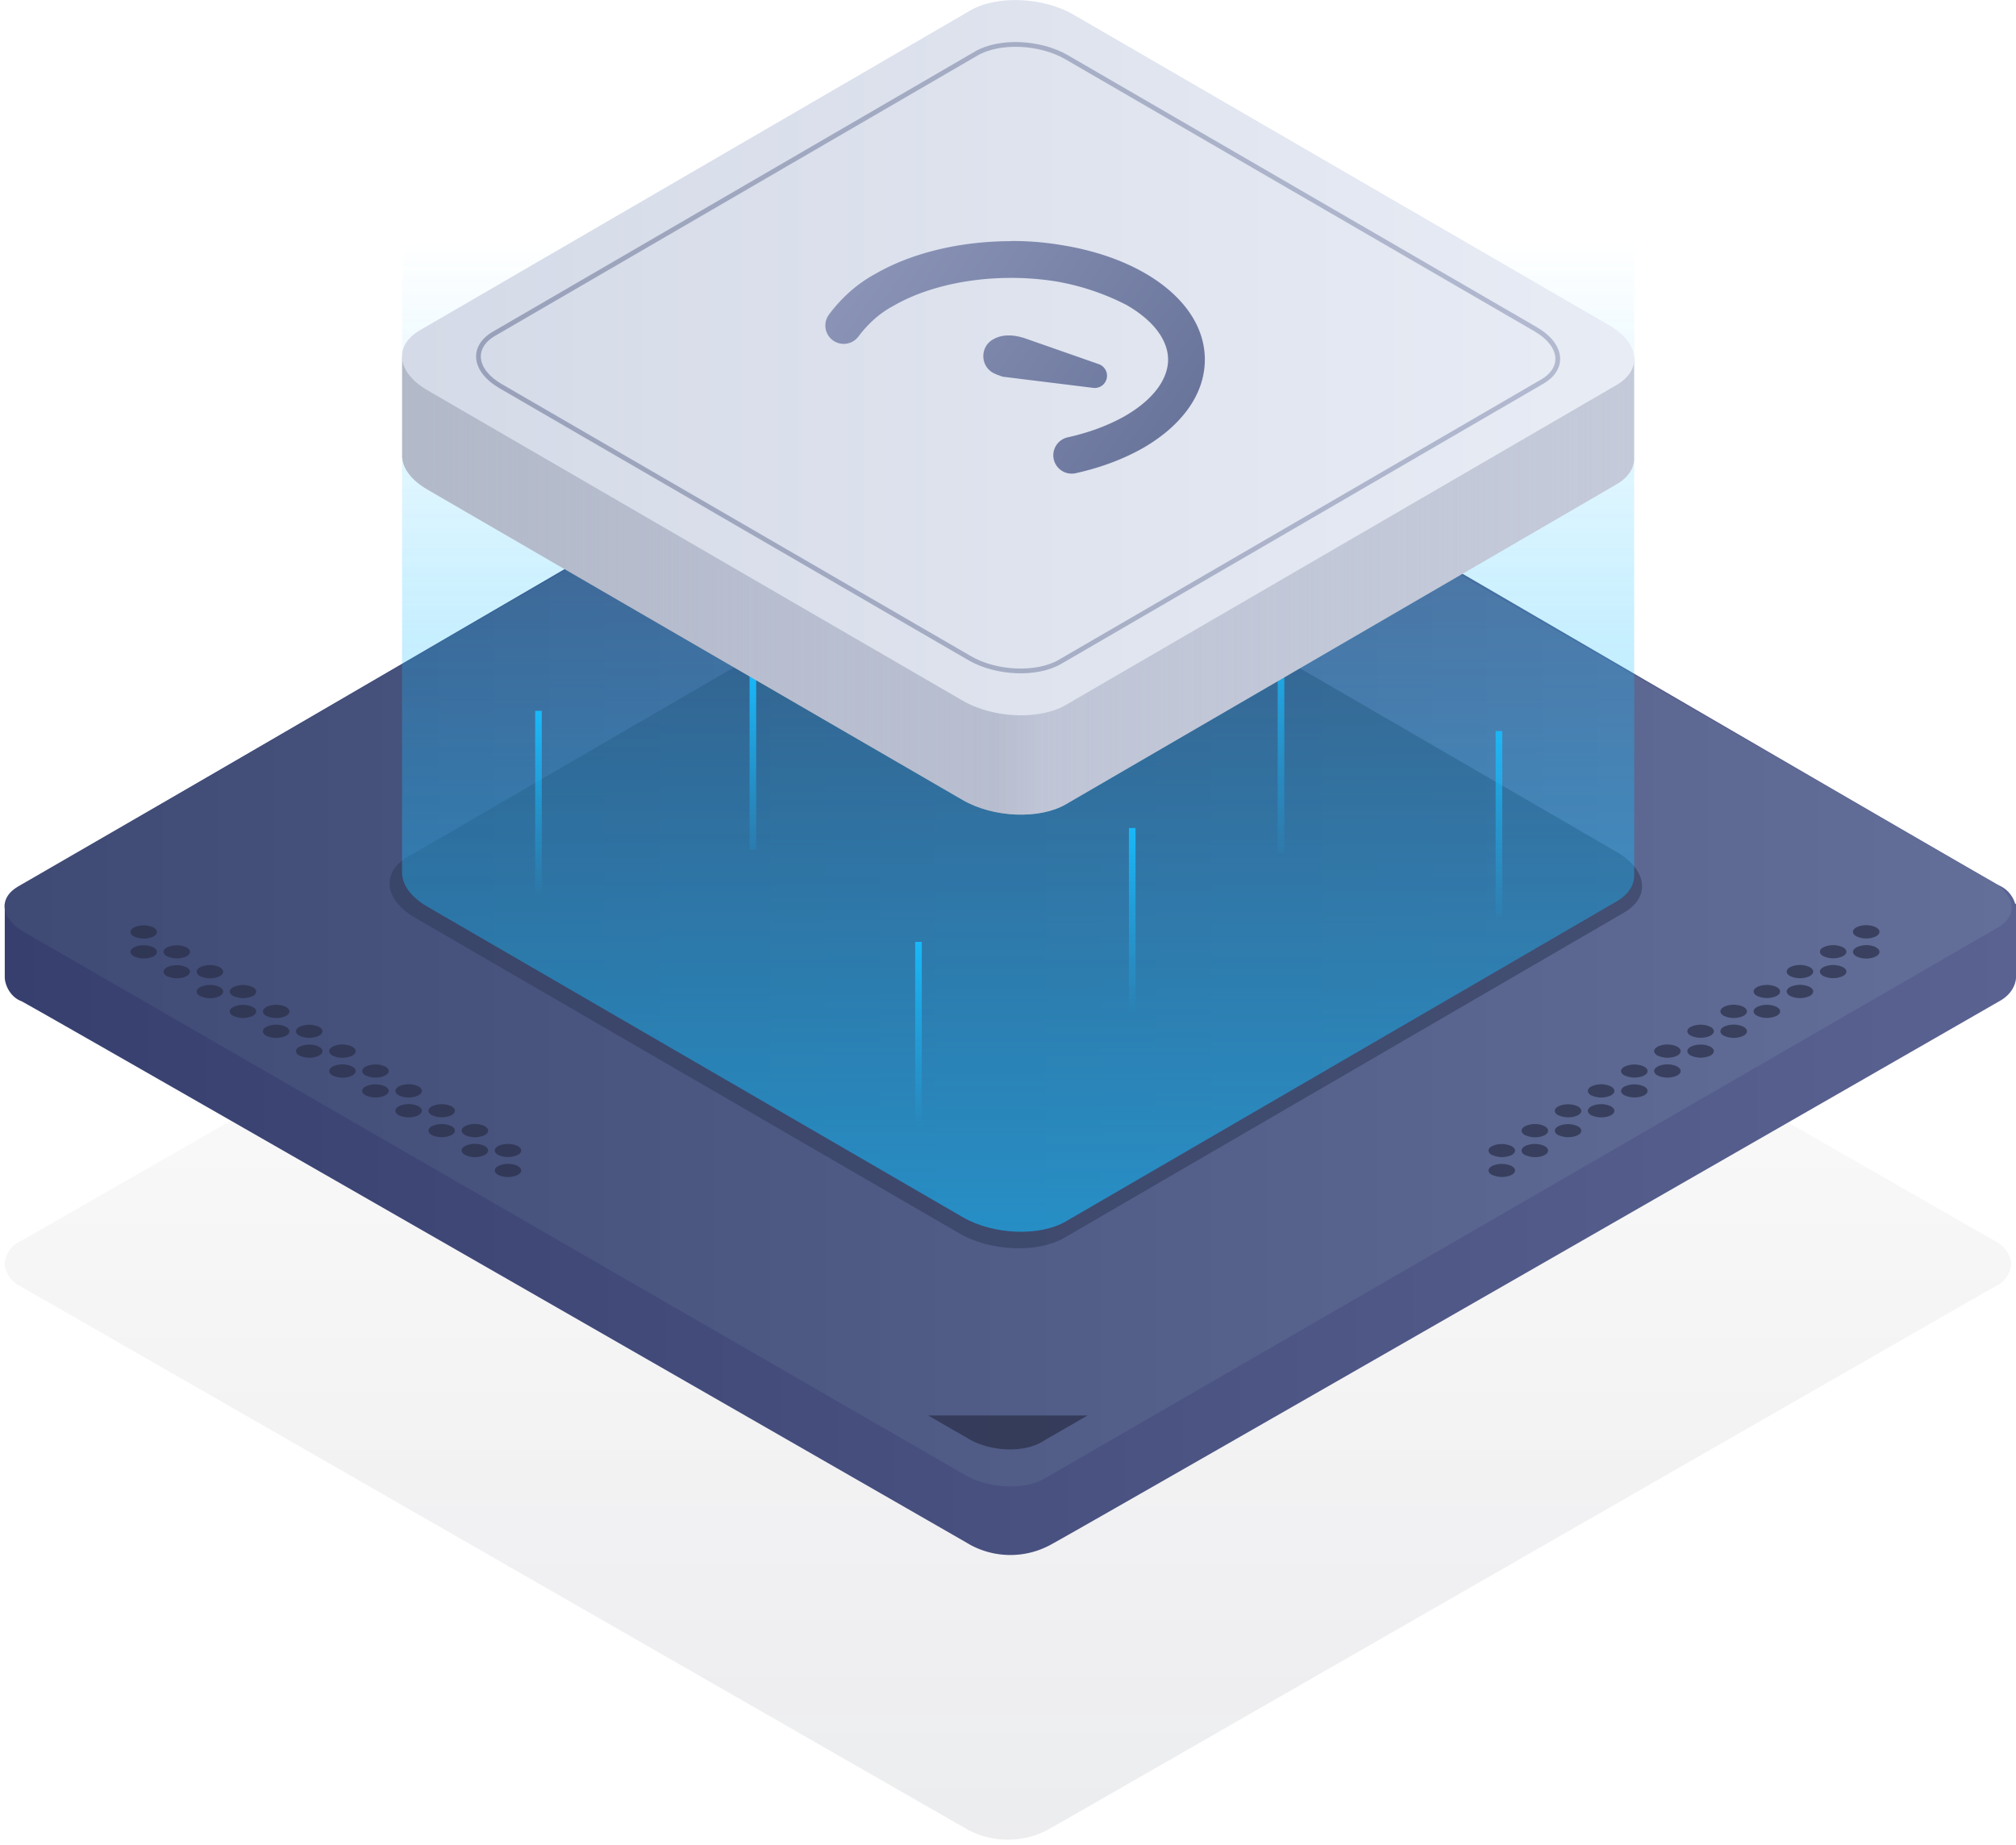 <svg xmlns="http://www.w3.org/2000/svg" fill="none" class="svg-product" viewBox="0 0 425 389"><g clip-path="url(#a)"><path fill="url(#b)" d="M212.48 145.12c-2.898 0-5.795.579-8.306 1.932-2.125 1.159-197.61 113.39-199.73 114.55-1.932.773-3.284 2.704-3.477 4.829.193 2.125 1.545 3.864 3.477 4.829 2.125 1.159 197.61 113.39 199.73 114.55a18.023 18.023 0 0 0 16.612 0c2.125-1.159 197.61-113.39 199.73-114.55 1.932-.772 3.284-2.704 3.477-4.829-.193-2.125-1.545-3.863-3.477-4.829-2.125-1.159-197.61-113.39-199.73-114.55-2.511-1.159-5.409-1.932-8.306-1.932z" class="animation-element" opacity=".08"/><g class="svg-product__bottom animation-element"><path fill="url(#c)" d="M425 191.41v14.771c-.174 2.085-1.564 3.822-3.475 4.865-2.086 1.217-197.92 113.65-200.18 114.69a17.727 17.727 0 0 1-16.682 0c-2.085-1.217-197.92-113.65-200.18-114.69-1.912-.695-3.302-2.78-3.475-4.865v-15.64h.173c.522-1.737 1.738-3.128 3.302-3.823 2.085-1.216 197.92-115.38 200.18-116.43a17.725 17.725 0 0 1 16.682 0c2.085 1.216 197.92 115.38 200.18 116.43 1.564.695 2.78 2.086 3.301 3.823H425v.869z"/><path fill="url(#d)" d="M425 191.41v14.771c-.174 2.085-1.564 3.822-3.475 4.865-2.086 1.217-197.92 113.65-200.18 114.69a17.727 17.727 0 0 1-16.682 0c-2.085-1.217-197.92-113.65-200.18-114.69-1.912-.695-3.302-2.78-3.475-4.865v-15.64h.173c.522-1.737 1.738-3.128 3.302-3.823 2.085-1.216 197.92-115.38 200.18-116.43a17.725 17.725 0 0 1 16.682 0c2.085 1.216 197.92 115.38 200.18 116.43 1.564.695 2.78 2.086 3.301 3.823H425v.869z"/><path fill="url(#e)" fill-rule="evenodd" d="M3.84 186.87 204.82 70.69c4.27-2.468 11.73-2.158 16.664.687l198.51 114.52c4.933 2.847 5.473 7.155 1.204 9.624L220.218 311.7c-4.269 2.469-11.73 2.158-16.664-.686l-198.5-114.53c-4.935-2.847-5.475-7.156-1.21-9.618z" clip-rule="evenodd"/><g fill="#292E47" fill-rule="evenodd" clip-rule="evenodd" opacity=".7"><path d="m229.27 298.41-9.749 5.634c-3.885 2.246-10.674 1.966-15.165-.625l-8.682-5.009h33.596zM105.11 243.52c-1.091-.539-1.091-1.417 0-1.959a5.008 5.008 0 0 1 3.945 0c1.091.542 1.09 1.417 0 1.96a4.99 4.99 0 0 1-3.945-.001zm-6.968.014c-1.09-.548-1.09-1.436 0-1.984a4.941 4.941 0 0 1 3.945 0c1.089.547 1.089 1.436 0 1.984a4.94 4.94 0 0 1-3.945 0zm0-4.189c-1.09-.547-1.09-1.435 0-1.983a4.941 4.941 0 0 1 3.945 0c1.089.546 1.089 1.436 0 1.984a4.941 4.941 0 0 1-3.945-.005v.004zm-6.997-.008c-1.09-.54-1.09-1.416 0-1.957a4.993 4.993 0 0 1 3.945 0c1.09.539 1.09 1.418 0 1.959a5.011 5.011 0 0 1-3.946-.005v.003zm0-4.189c-1.09-.542-1.09-1.418 0-1.96a4.994 4.994 0 0 1 3.945 0c1.09.54 1.09 1.417 0 1.958a5.011 5.011 0 0 1-3.945-.003v.005zm-6.969.012c-1.088-.546-1.088-1.435 0-1.983a4.942 4.942 0 0 1 3.946 0c1.09.547 1.09 1.434 0 1.983a4.942 4.942 0 0 1-3.946-.006v.006zm0-4.19c-1.088-.548-1.088-1.437 0-1.984a4.941 4.941 0 0 1 3.946 0c1.09.547 1.09 1.436 0 1.983a4.96 4.96 0 0 1-3.946-.005v.006zm-6.996-.009c-1.089-.539-1.089-1.416 0-1.957a4.994 4.994 0 0 1 3.946 0c1.09.541 1.09 1.417 0 1.959a4.995 4.995 0 0 1-3.946-.008v.006zm0-4.189c-1.089-.539-1.089-1.418 0-1.957a4.994 4.994 0 0 1 3.946 0c1.09.539 1.09 1.416 0 1.958a4.996 4.996 0 0 1-3.946-.01v.009zm-6.966.013c-1.09-.547-1.09-1.435 0-1.983a4.942 4.942 0 0 1 3.945 0c1.09.547 1.09 1.436 0 1.984a4.927 4.927 0 0 1-3.945-.01v.009zm0-4.189c-1.09-.549-1.09-1.436 0-1.986a4.958 4.958 0 0 1 3.945 0c1.09.549 1.09 1.436 0 1.984a4.944 4.944 0 0 1-3.945-.008v.01zm-6.998-.008c-1.089-.542-1.089-1.418 0-1.96a4.996 4.996 0 0 1 3.947 0c1.09.541 1.09 1.417 0 1.959a5.016 5.016 0 0 1-3.947-.009v.01zm0-4.189c-1.089-.541-1.089-1.418 0-1.959a4.996 4.996 0 0 1 3.947 0c1.09.54 1.09 1.417 0 1.959a5.017 5.017 0 0 1-3.947-.013v.013zm-6.967.013c-1.089-.548-1.089-1.435 0-1.985a4.941 4.941 0 0 1 3.946 0c1.09.547 1.09 1.436 0 1.985a4.961 4.961 0 0 1-3.945-.013v.013zm0-4.19c-1.089-.547-1.089-1.434 0-1.983a4.941 4.941 0 0 1 3.946 0c1.09.548 1.09 1.436 0 1.985a4.963 4.963 0 0 1-3.946-.018v.016zm-6.997-.007c-1.089-.54-1.089-1.417 0-1.958a5.01 5.01 0 0 1 3.946 0c1.089.54 1.089 1.417 0 1.958a4.996 4.996 0 0 1-3.946-.017v.017zm0-4.19c-1.089-.539-1.089-1.418 0-1.957a4.994 4.994 0 0 1 3.946 0c1.089.539 1.089 1.417 0 1.957a4.998 4.998 0 0 1-3.946-.019v.019zm-6.967.013c-1.089-.546-1.089-1.434 0-1.983a4.96 4.96 0 0 1 3.946 0c1.09.549 1.09 1.436 0 1.984a4.93 4.93 0 0 1-3.946-.02v.019zm0-4.189c-1.089-.547-1.089-1.435 0-1.983a4.942 4.942 0 0 1 3.946 0c1.09.547 1.09 1.436 0 1.983a4.947 4.947 0 0 1-3.946-.022v.022zm-6.997-.008c-1.089-.539-1.089-1.416 0-1.957a5.014 5.014 0 0 1 3.947 0c1.09.541 1.088 1.418 0 1.959a5.002 5.002 0 0 1-3.947-.023v.021zm0-4.189c-1.089-.539-1.089-1.417 0-1.957a4.998 4.998 0 0 1 3.947 0c1.09.539 1.088 1.416 0 1.958a5.003 5.003 0 0 1-3.947-.025v.024zm-6.965.013c-1.09-.546-1.09-1.435 0-1.983a4.942 4.942 0 0 1 3.945 0c1.09.547 1.09 1.436 0 1.984a4.93 4.93 0 0 1-3.945-.025v.024zm0-4.189c-1.09-.548-1.09-1.436 0-1.985a4.941 4.941 0 0 1 3.945 0c1.09.548 1.09 1.435 0 1.985a4.935 4.935 0 0 1-3.945-.027v.027zm80.737 48.301c1.09.542 1.09 1.418 0 1.96a4.99 4.99 0 0 1-3.945 0c-1.091-.539-1.091-1.415 0-1.957a4.993 4.993 0 0 1 3.94-.029l.005.026zM391.45 197.44c-1.09-.55-1.09-1.437 0-1.984a4.933 4.933 0 0 1 3.948 0c1.089.548 1.091 1.437 0 1.984a4.965 4.965 0 0 1-3.948 0zm-6.97 8.371c-1.091-.541-1.091-1.418 0-1.959a4.994 4.994 0 0 1 3.946 0c1.092.541 1.092 1.418 0 1.957a5.01 5.01 0 0 1-3.946.002zm0-4.19c-1.091-.542-1.091-1.419 0-1.958a4.992 4.992 0 0 1 3.946 0c1.092.54 1.092 1.417 0 1.957a5.01 5.01 0 0 1-3.946-.001v.002zm-7.001 8.391c-1.091-.548-1.091-1.435 0-1.984a4.957 4.957 0 0 1 3.946 0c1.092.549 1.092 1.437 0 1.983a4.94 4.94 0 0 1-3.946-.001v.002zm0-4.189c-1.091-.547-1.091-1.436 0-1.983a4.957 4.957 0 0 1 3.946 0c1.092.549 1.092 1.436 0 1.983a4.945 4.945 0 0 1-3.946-.006v.006zm-6.971 8.371c-1.091-.541-1.091-1.418 0-1.957a5 5 0 0 1 3.948 0c1.09.54 1.09 1.418 0 1.957a5.015 5.015 0 0 1-3.948-.006v.006zm0-4.189c-1.091-.541-1.091-1.418 0-1.958a5.016 5.016 0 0 1 3.948 0c1.09.54 1.09 1.418 0 1.958a5 5 0 0 1-3.948-.009v.009zm-7 8.392c-1.092-.548-1.092-1.437 0-1.984a4.95 4.95 0 0 1 3.948 0c1.091.55 1.091 1.437 0 1.984a4.932 4.932 0 0 1-1.975.406 4.928 4.928 0 0 1-1.973-.415v.009zm0-4.189c-1.092-.548-1.092-1.437 0-1.984a4.95 4.95 0 0 1 3.948 0c1.091.548 1.091 1.436 0 1.983a4.948 4.948 0 0 1-3.948-.01v.011zm-6.972 8.371c-1.089-.542-1.089-1.418 0-1.959a5.003 5.003 0 0 1 3.948 0c1.091.542 1.091 1.418 0 1.96a5.022 5.022 0 0 1-3.948-.013v.012zm0-4.189c-1.089-.542-1.089-1.42 0-1.959a5.003 5.003 0 0 1 3.948 0c1.091.541 1.091 1.418 0 1.959a5.038 5.038 0 0 1-3.948-.014v.014zm-7.001 8.391c-1.089-.549-1.089-1.437 0-1.984a4.95 4.95 0 0 1 3.948 0c1.092.548 1.092 1.435 0 1.982a4.947 4.947 0 0 1-3.948-.012v.014zm0-4.189c-1.089-.549-1.089-1.436 0-1.985a4.965 4.965 0 0 1 3.948 0c1.092.55 1.092 1.437 0 1.986a4.952 4.952 0 0 1-3.948-.019v.018zm-6.969 8.378c-1.091-.542-1.091-1.418 0-1.959a5.016 5.016 0 0 1 3.948 0c1.092.541 1.092 1.418 0 1.958a5.006 5.006 0 0 1-3.948-.023v.024zm0-4.189c-1.091-.542-1.091-1.42 0-1.959a5 5 0 0 1 3.948 0c1.092.539 1.092 1.418 0 1.957a4.994 4.994 0 0 1-3.948-.025v.027zm-7.003 8.39c-1.089-.549-1.089-1.436 0-1.983a4.95 4.95 0 0 1 3.948 0c1.091.548 1.091 1.437 0 1.983a4.95 4.95 0 0 1-3.948-.027v.027zm0-4.19c-1.089-.547-1.089-1.435 0-1.982a4.933 4.933 0 0 1 3.948 0c1.091.547 1.091 1.435 0 1.984a4.948 4.948 0 0 1-3.948-.031v.029zm-6.97 8.372c-1.091-.54-1.091-1.419 0-1.958a4.996 4.996 0 0 1 3.948 0c1.09.54 1.09 1.416 0 1.957a5.007 5.007 0 0 1-3.948-.028v.029zm0-4.189c-1.091-.541-1.091-1.418 0-1.957a5 5 0 0 1 3.948 0c1.09.542 1.09 1.418 0 1.96a5.008 5.008 0 0 1-3.948-.036v.033zm-7 8.393c-1.092-.549-1.092-1.437 0-1.984a4.95 4.95 0 0 1 3.949 0c1.09.548 1.09 1.435 0 1.984a4.955 4.955 0 0 1-3.949-.033v.033zm0-4.19c-1.092-.548-1.092-1.438 0-1.984a4.95 4.95 0 0 1 3.949 0c1.09.549 1.09 1.436 0 1.983a4.938 4.938 0 0 1-3.949-.034v.035zm-6.971 8.371c-1.09-.542-1.09-1.418 0-1.96a5.021 5.021 0 0 1 3.95 0c1.089.542 1.089 1.418 0 1.958a5.01 5.01 0 0 1-3.95-.033v.035zm0-4.189c-1.09-.543-1.09-1.418 0-1.96a5.025 5.025 0 0 1 3.95 0c1.089.542 1.089 1.419 0 1.959a4.998 4.998 0 0 1-3.95-.037v.038zm80.776-43.861c1.089.548 1.091 1.437 0 1.983a4.95 4.95 0 0 1-3.948 0c-1.09-.549-1.09-1.437 0-1.984a4.941 4.941 0 0 1 3.948-.037v.038z"/></g><path fill="#333C5E" fill-rule="evenodd" d="m85.942 180.66 117.97-68.546c5.666-3.292 15.566-2.883 22.114.918l114.72 66.531c6.547 3.796 7.264 9.549 1.599 12.837l-117.97 68.544c-5.665 3.292-15.564 2.883-22.113-.914l-114.72-66.535c-6.553-3.796-7.269-9.543-1.6-12.835z" clip-rule="evenodd" opacity=".6"/><g class="svg-product__compute-st21"><path stroke="url(#f)" d="M113.32 150.36h.397v38.1h-.397v-38.1z" class="svg-product__compute-st22 animation-element"/><path stroke="url(#g)" d="M193.43 199.06h.396v38.099h-.396V199.06z" class="svg-product__compute-st22 animation-element"/><path stroke="url(#h)" d="M238.49 175.05h.397v38.1h-.397v-38.1z" class="svg-product__compute-st22 animation-element"/><path stroke="url(#i)" d="M315.8 154.62h.396v38.099h-.396V154.62z" class="svg-product__compute-st22 animation-element"/><path stroke="url(#j)" d="M269.85 141.18h.396v38.1h-.396v-38.1z" class="svg-product__compute-st22 animation-element"/><path stroke="url(#k)" d="M158.52 140.5h.396v38.1h-.396v-38.1z" class="svg-product__compute-st22 animation-element"/></g><g class="animation-element" opacity=".75"><path fill="url(#l)" fill-rule="evenodd" d="M340.76 190.06 224.7 257.493c-5.573 3.239-15.312 2.836-21.755-.898l-112.86-65.458c-3.39-1.966-5.176-4.462-5.308-6.855h-.017V20.644l259.75-2.517v166.15h-.015c.127 2.163-1.087 4.245-3.735 5.783z" clip-rule="evenodd" opacity=".8"/></g></g><g class="svg-product__top animation-element"><path fill="url(#m)" fill-rule="evenodd" d="M340.76 102.12 224.7 169.557c-5.573 3.237-15.312 2.834-21.754-.902L90.086 103.2c-3.39-1.966-5.174-4.461-5.308-6.856h-.009v-.215c0-.127-.007-.248 0-.371V75.4H344.5v20.946c.12 2.162-1.094 4.244-3.74 5.774z" clip-rule="evenodd"/><path fill="url(#n)" fill-rule="evenodd" d="M340.76 102.12 224.7 169.556c-5.573 3.237-15.312 2.835-21.754-.901l-112.86-65.456c-3.39-1.966-5.174-4.461-5.308-6.856h-.009v-.215c0-.127-.007-.248 0-.371V75.399H344.5v20.946c.12 2.162-1.094 4.244-3.74 5.775z" clip-rule="evenodd"/><path fill="url(#o)" fill-rule="evenodd" d="m88.514 69.632 116.06-67.435c5.575-3.237 15.314-2.835 21.756.901l112.86 65.455c6.442 3.736 7.146 9.394 1.573 12.63l-116.06 67.432c-5.573 3.24-15.312 2.836-21.755-.9L90.088 82.261c-6.446-3.736-7.15-9.39-1.574-12.629z" clip-rule="evenodd"/><path stroke="url(#p)" d="m104.16 70.348 101.65-59.067c4.882-2.836 13.414-2.483 19.057.79l98.859 57.333c5.642 3.271 6.259 8.223 1.378 11.06l-101.65 59.067c-4.881 2.837-13.413 2.485-19.055-.788L105.541 81.41c-5.646-3.273-6.263-8.225-1.382-11.062z" clip-rule="evenodd" opacity=".4"/><path fill="url(#q)" fill-rule="evenodd" d="M212.96 58.587a60.086 60.086 0 0 1 9.593.728 51.474 51.474 0 0 1 14.909 4.966c6.475 3.722 8.809 8.043 8.788 11.58-.021 3.567-2.443 7.99-9.116 11.86-3.736 2.098-7.748 3.523-12.087 4.487a3.873 3.873 0 0 0 1.681 7.561c4.947-1.1 9.706-2.768 14.225-5.31l.042-.024c8.027-4.647 12.957-11.191 13.001-18.528.043-7.358-4.834-13.861-12.762-18.391-5.077-2.901-11.091-4.83-17.395-5.838a61.56 61.56 0 0 0-10.344-.868c-.17 0-.337.01-.501.032h-.06c-10.059.034-20.36 2.254-28.435 6.914-3.893 2.107-7.128 5.076-9.728 8.544a3.872 3.872 0 1 0 6.196 4.647c2.034-2.713 4.461-4.895 7.257-6.4a5 5 0 0 0 .105-.06c6.633-3.84 15.543-5.87 24.631-5.9zm-3.554 12.94c2.324-1.344 5.086-.732 6.71-.19h.003l.117.041 15.41 5.394a2.582 2.582 0 0 1-1.169 4.999l-18.846-2.324a2.578 2.578 0 0 1-.822-.244 8.426 8.426 0 0 1-1.308-.525c-2.903-1.452-2.935-5.64-.095-7.151z" clip-rule="evenodd"/></g></g><defs><linearGradient id="b" x1="212.48" x2="212.48" y1="145.12" y2="387.83" gradientUnits="userSpaceOnUse"><stop offset="0" stop-color="#13151E" stop-opacity="0"/><stop offset="1" stop-color="#131532"/></linearGradient><linearGradient id="c" x1="1" x2="425" y1="198.01" y2="198.01" gradientUnits="userSpaceOnUse"><stop offset=".48" stop-color="#D2D8E6"/><stop offset=".52" stop-color="#E0E4EF"/></linearGradient><linearGradient id="d" x1="1" x2="425" y1="198.48" y2="198.48" gradientUnits="userSpaceOnUse"><stop offset="0" stop-color="#373F6E"/><stop offset="1" stop-color="#5A6291"/></linearGradient><linearGradient id="e" x1=".964" x2="424.08" y1="191.2" y2="191.2" gradientUnits="userSpaceOnUse"><stop offset=".01" stop-color="#3F4B75"/><stop offset="1" stop-color="#636F99"/></linearGradient><linearGradient id="f" x1="112.59" x2="112.59" y1="147.43" y2="189.32" gradientUnits="userSpaceOnUse"><stop offset="0" stop-color="#17BDFF"/><stop offset="1" stop-color="#17BDFF" stop-opacity="0"/></linearGradient><linearGradient id="g" x1="192.56" x2="192.56" y1="195.5" y2="238.02" gradientUnits="userSpaceOnUse"><stop offset="0" stop-color="#17BDFF"/><stop offset="1" stop-color="#17BDFF" stop-opacity="0"/></linearGradient><linearGradient id="h" x1="238.26" x2="238.26" y1="171.99" y2="213.88" gradientUnits="userSpaceOnUse"><stop offset="0" stop-color="#17BDFF"/><stop offset="1" stop-color="#17BDFF" stop-opacity="0"/></linearGradient><linearGradient id="i" x1="315.7" x2="315.7" y1="148.64" y2="195.61" gradientUnits="userSpaceOnUse"><stop offset="0" stop-color="#17BDFF"/><stop offset="1" stop-color="#17BDFF" stop-opacity="0"/></linearGradient><linearGradient id="j" x1="268.73" x2="268.73" y1="127.45" y2="182.68" gradientUnits="userSpaceOnUse"><stop offset="0" stop-color="#17BDFF"/><stop offset="1" stop-color="#17BDFF" stop-opacity="0"/></linearGradient><linearGradient id="k" x1="158.29" x2="158.29" y1="139.86" y2="184.29" gradientUnits="userSpaceOnUse"><stop offset="0" stop-color="#17BDFF"/><stop offset="1" stop-color="#17BDFF" stop-opacity="0"/></linearGradient><linearGradient id="l" x1="214.14" x2="214.14" y1="259.16" y2="17.96" gradientUnits="userSpaceOnUse"><stop offset="0" stop-color="#17BDFF"/><stop offset=".865" stop-color="#17BDFF" stop-opacity="0"/></linearGradient><linearGradient id="m" x1="84.762" x2="344.5" y1="123.57" y2="123.57" gradientUnits="userSpaceOnUse"><stop offset=".48" stop-color="#B2B9C8"/><stop offset=".52" stop-color="#C4CAD9"/></linearGradient><linearGradient id="n" x1="84.762" x2="344.5" y1="123.57" y2="123.57" gradientUnits="userSpaceOnUse"><stop offset="0" stop-color="#BBC1D4" stop-opacity="0"/><stop offset=".35" stop-color="#BBC1D4" stop-opacity=".7"/><stop offset="1" stop-color="#BBC1D4" stop-opacity="0"/></linearGradient><linearGradient id="o" x1="84.752" x2="344.52" y1="75.407" y2="75.407" gradientUnits="userSpaceOnUse"><stop offset="0" stop-color="#D4DAE7"/><stop offset="1" stop-color="#E8ECF5"/></linearGradient><linearGradient id="p" x1="100.87" x2="328.4" y1="75.413" y2="75.413" gradientUnits="userSpaceOnUse"><stop offset=".01" stop-color="#3F4B75"/><stop offset="1" stop-color="#636F99"/></linearGradient><linearGradient id="q" x1="170.5" x2="242.5" y1="54.5" y2="105.5" gradientUnits="userSpaceOnUse"><stop offset="0" stop-color="#8F98BA"/><stop offset="1" stop-color="#68739A"/></linearGradient><clipPath id="a"><path fill="#fff" d="M0 .01h425v388H0z"/></clipPath></defs></svg>